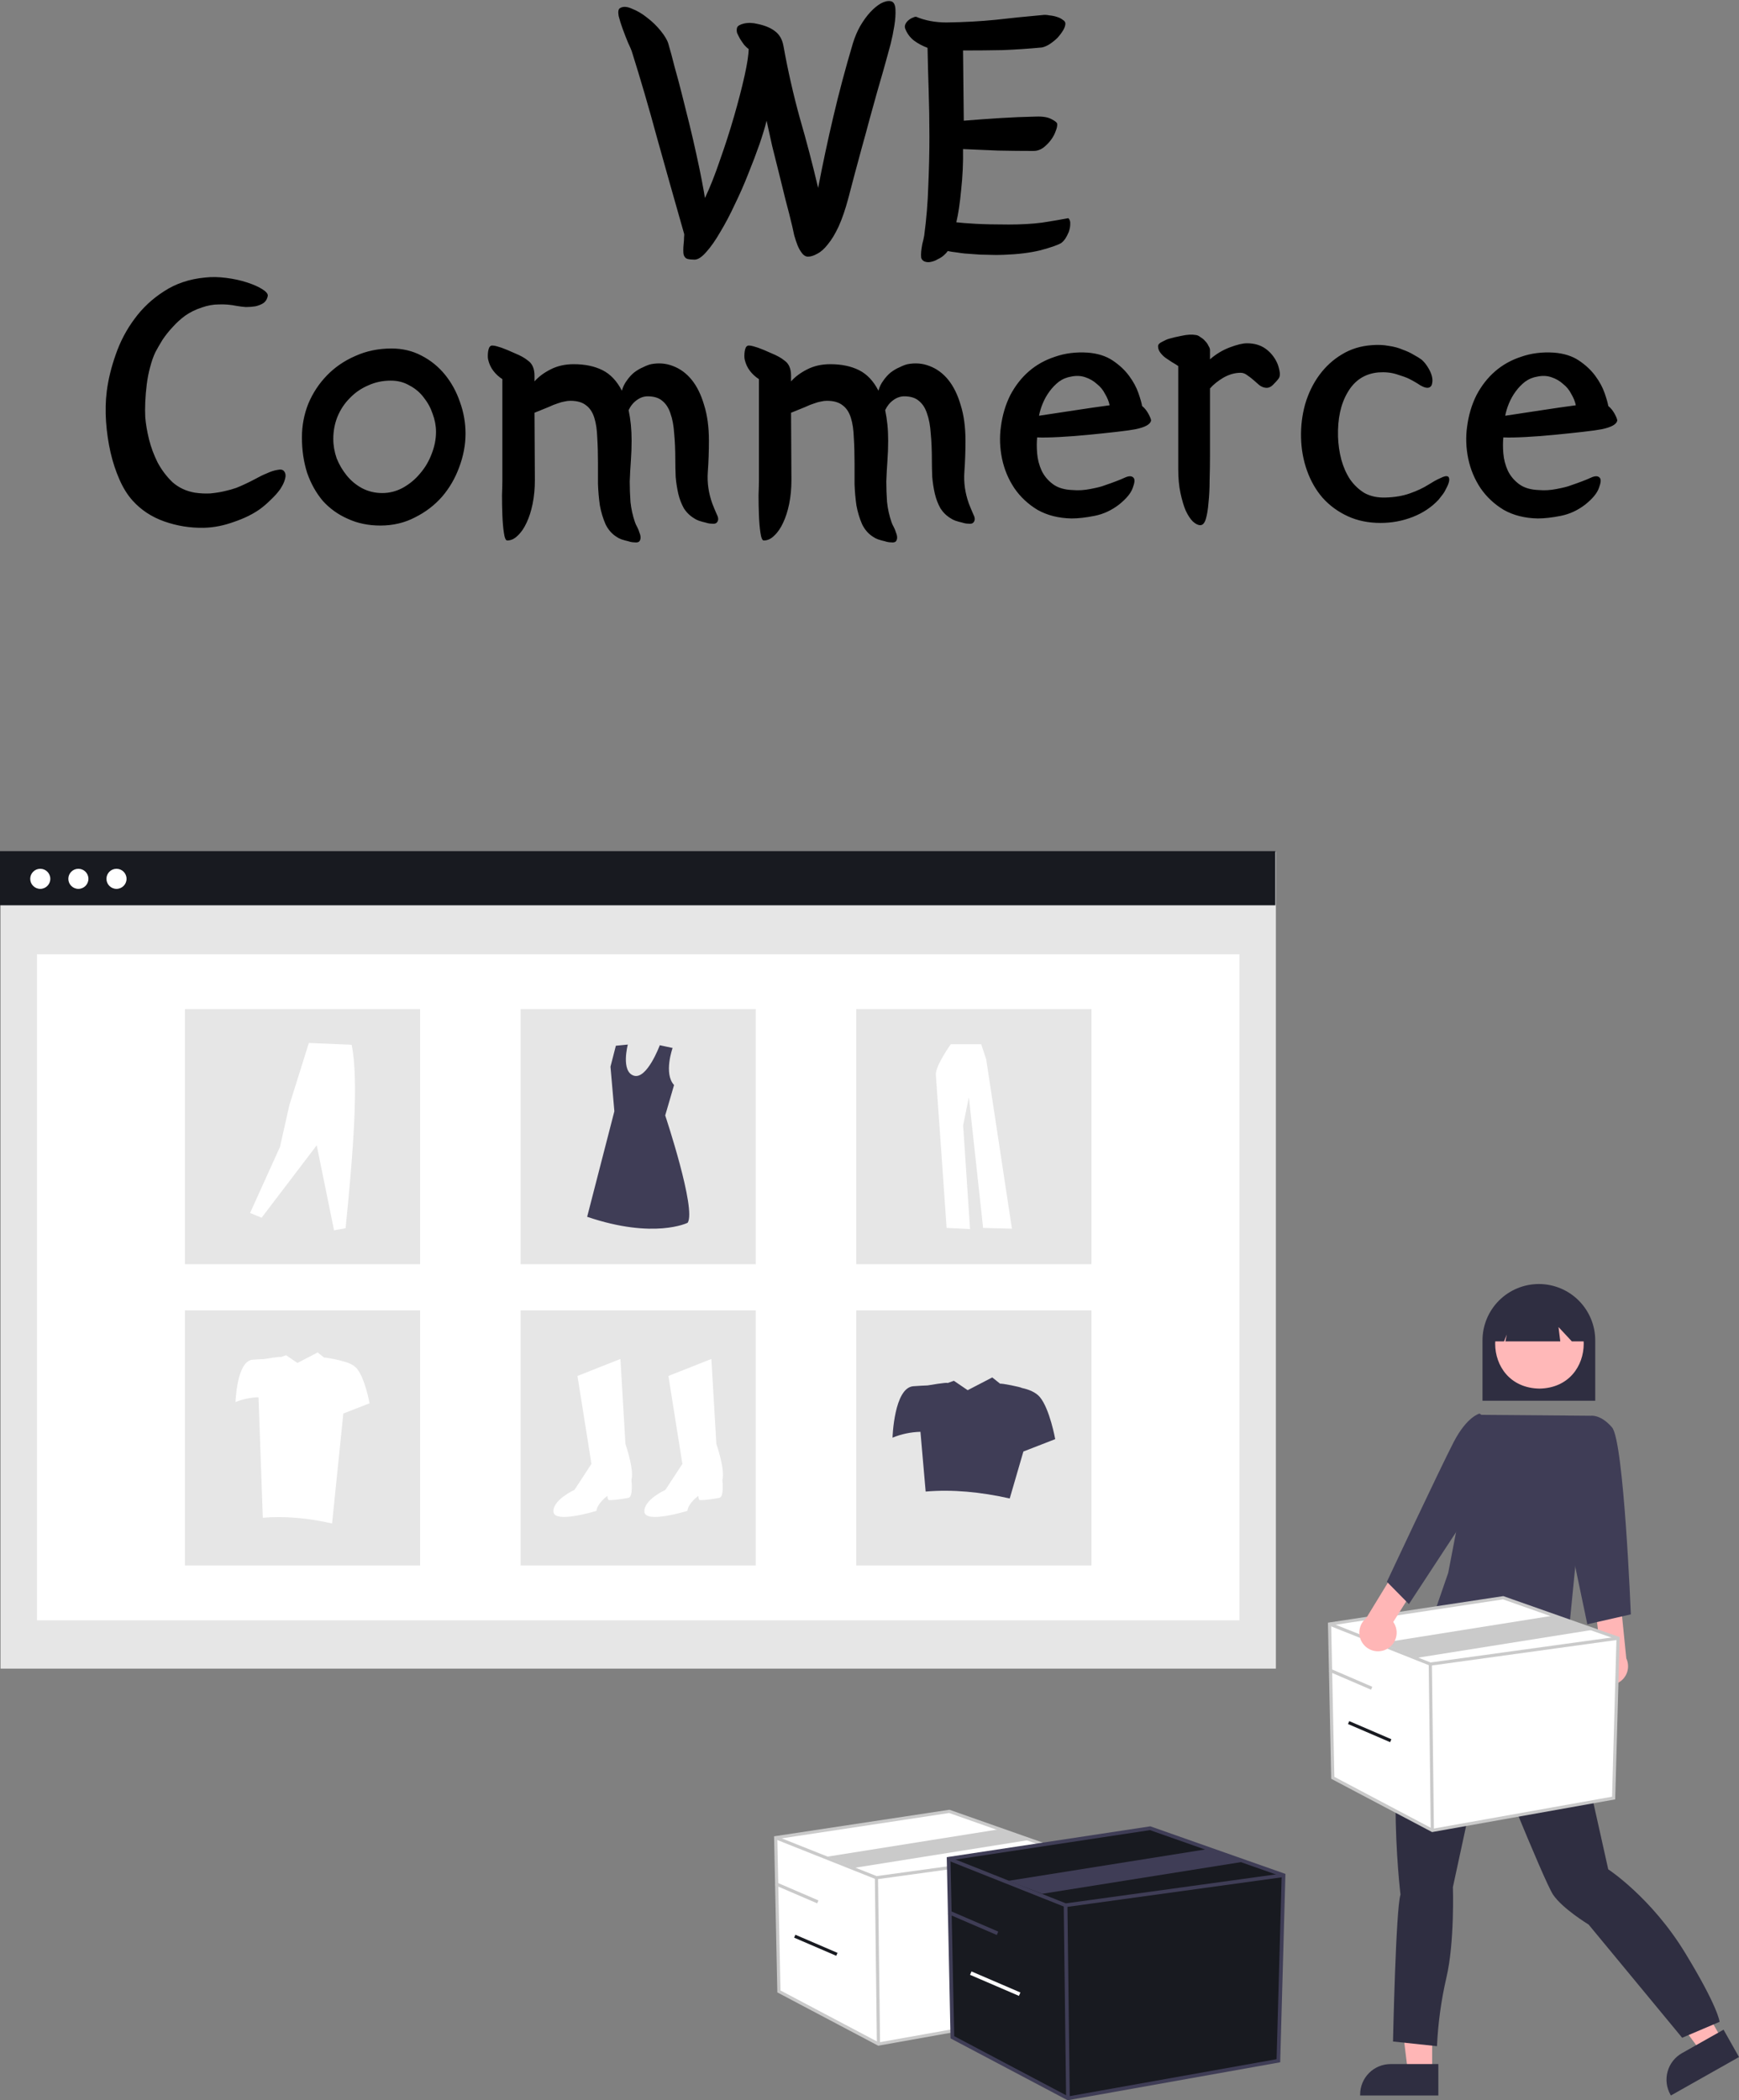 <svg width="284" height="343" viewBox="0 0 284 343" fill="none" xmlns="http://www.w3.org/2000/svg">
<rect x="0" y="0" width="284" height="343" fill="#808080" stroke="none"/>
<g clip-path="url(#clip0_46_785)">
<path d="M208.366 139.118H0.089V272.508H208.366V139.118Z" fill="#E6E6E6"/>
<path d="M202.411 155.848H6.045V264.616H202.411V155.848Z" fill="white"/>
<path d="M208.277 139H0V147.848H208.277V139Z" fill="#181A20"/>
<path d="M6.576 145.164C7.481 145.164 8.216 144.43 8.216 143.524C8.216 142.618 7.481 141.884 6.576 141.884C5.67 141.884 4.936 142.618 4.936 143.524C4.936 144.43 5.67 145.164 6.576 145.164Z" fill="white"/>
<path d="M12.8 145.164C13.706 145.164 14.441 144.43 14.441 143.524C14.441 142.618 13.706 141.884 12.8 141.884C11.895 141.884 11.16 142.618 11.16 143.524C11.16 144.43 11.895 145.164 12.8 145.164Z" fill="white"/>
<path d="M19.025 145.164C19.931 145.164 20.666 144.43 20.666 143.524C20.666 142.618 19.931 141.884 19.025 141.884C18.12 141.884 17.385 142.618 17.385 143.524C17.385 144.43 18.12 145.164 19.025 145.164Z" fill="white"/>
<path d="M68.611 164.795H30.205V206.462H68.611V164.795Z" fill="#E6E6E6"/>
<path d="M123.43 164.795H85.024V206.462H123.43V164.795Z" fill="#E6E6E6"/>
<path d="M178.249 164.795H139.843V206.462H178.249V164.795Z" fill="#E6E6E6"/>
<path d="M68.611 214.004H30.205V255.672H68.611V214.004Z" fill="#E6E6E6"/>
<path d="M123.43 214.004H85.024V255.672H123.43V214.004Z" fill="#E6E6E6"/>
<path d="M178.249 214.004H139.843V255.672H178.249V214.004Z" fill="#E6E6E6"/>
<path d="M94.307 224.713L101.324 221.938L102.14 235.81C102.14 235.81 103.609 240.053 103.119 241.685C103.119 241.685 103.446 244.459 102.63 244.622C101.813 244.785 99.528 245.112 99.367 244.949C99.205 244.785 99.204 244.296 99.204 244.296C99.204 244.296 97.572 245.438 97.408 246.743C97.408 246.743 90.554 248.865 90.391 246.907C90.228 244.948 93.818 243.316 93.818 243.316L96.592 239.073L94.307 224.713Z" fill="white"/>
<path d="M109.158 224.713L116.174 221.938L116.99 235.81C116.99 235.81 118.459 240.053 117.97 241.685C117.97 241.685 118.296 244.459 117.48 244.622C116.664 244.785 114.379 245.112 114.217 244.949C114.056 244.785 114.054 244.296 114.054 244.296C114.054 244.296 112.422 245.438 112.259 246.743C112.259 246.743 105.405 248.865 105.241 246.907C105.078 244.948 108.668 243.316 108.668 243.316L111.443 239.073L109.158 224.713Z" fill="white"/>
<path d="M109.843 171.147C109.843 171.147 108.349 175.322 110.081 177.204L108.637 182.164C108.637 182.164 113.765 197.548 112.3 199.697C112.3 199.697 106.83 202.432 95.889 198.72L100.334 181.48L99.699 174.203L100.578 170.784L102.531 170.591C102.531 170.591 101.359 174.986 103.508 175.67C105.657 176.354 107.753 170.7 107.753 170.7L109.843 171.147Z" fill="#3F3D56"/>
<path d="M40.84 198.097L42.726 198.869L51.725 187.041L54.553 200.926L56.439 200.583C57.649 188.612 58.636 176.403 57.425 170.628L50.44 170.328L47.268 180.443L45.725 187.3L40.84 198.097Z" fill="white"/>
<path d="M155.282 170.533C155.282 170.533 152.709 174.111 152.835 175.555C152.96 176.998 154.592 200.535 154.592 200.535L158.421 200.723L157.29 183.777L158.231 179.195L160.554 200.535L165.261 200.661L161.056 172.982L160.24 170.534L155.282 170.533Z" fill="white"/>
<path d="M169.827 228.167C169.143 227.347 167.969 226.904 166.841 226.664C166.873 226.562 163.411 225.846 163.352 225.994L162.047 224.954L158.035 227.037L155.781 225.502L154.734 225.874C154.777 225.689 151.484 226.259 151.484 226.259C150.855 226.282 150.052 226.321 149.153 226.39C146.003 226.633 145.76 234.79 145.76 234.79C147.21 234.197 148.755 233.873 150.32 233.835L151.171 243.591C155.549 243.216 160.141 243.653 164.9 244.722L167.132 237.053L172.33 235.031C172.33 235.031 171.442 230.105 169.827 228.167Z" fill="#3F3D56"/>
<path d="M58.291 223.521C57.728 222.846 56.761 222.481 55.831 222.283C55.859 222.199 53.005 221.609 52.956 221.731L51.88 220.874L48.576 222.59L46.719 221.326L45.856 221.632C45.891 221.48 43.178 221.95 43.178 221.95C42.661 221.969 41.998 222.001 41.257 222.058C38.662 222.258 38.462 228.978 38.462 228.978C39.656 228.49 40.929 228.223 42.219 228.191L42.92 247.87C46.528 247.56 50.311 247.92 54.232 248.801L56.071 230.843L60.353 229.178C60.353 229.178 59.622 225.119 58.291 223.521Z" fill="white"/>
<path d="M242.109 228.759H260.522V218.906C260.522 216.465 259.552 214.123 257.826 212.396C256.099 210.669 253.757 209.699 251.316 209.699C248.874 209.699 246.532 210.669 244.805 212.396C243.079 214.123 242.109 216.465 242.109 218.906V228.759Z" fill="#2F2E41"/>
<path d="M233.889 338.384H229.929L228.044 323.106H233.889L233.889 338.384Z" fill="#FFB6B6"/>
<path d="M234.899 337.091H227.099C225.781 337.091 224.517 337.614 223.584 338.546C222.652 339.478 222.129 340.743 222.128 342.061V342.222H234.899V337.091Z" fill="#2F2E41"/>
<path d="M281.233 333.098L277.784 335.045L268.633 322.669L273.723 319.796L281.233 333.098Z" fill="#FFB6B6"/>
<path d="M281.477 331.476L274.685 335.309C273.537 335.957 272.693 337.035 272.34 338.305C271.986 339.575 272.152 340.933 272.8 342.081L272.879 342.221L284 335.944L281.477 331.476Z" fill="#2F2E41"/>
<path d="M255.921 269.681L256.226 271.209C256.226 271.209 257.143 272.126 256.685 272.584C256.226 273.042 256.379 275.182 256.379 275.182C256.635 279.083 261.733 301.005 262.644 305.287C262.644 305.287 269.674 309.871 275.175 318.887C280.676 327.903 280.829 330.195 280.829 330.195L274.717 332.793L259.437 314.303C259.437 314.303 255.158 311.705 253.63 309.413C252.101 307.121 242.625 283.434 242.625 283.434L237.276 308.19C237.276 308.19 237.581 317.206 236.206 323.013C235.361 326.678 234.849 330.412 234.678 334.169L227.496 333.405C227.496 333.405 227.954 311.705 228.718 309.413C228.718 309.413 225.509 282.976 231.927 272.431L237.1 258.641L242.166 256.691L255.921 269.681Z" fill="#2F2E41"/>
<path d="M251.411 212.108C241.769 212.273 241.77 226.615 251.411 226.778C261.052 226.614 261.051 212.271 251.411 212.108Z" fill="#FFB8B8"/>
<path d="M243.99 219.063H245.629L246.075 217.947L245.851 219.063H254.814L254.524 216.728L256.702 219.063H258.875V217.798C258.876 216.82 258.684 215.852 258.311 214.949C257.938 214.046 257.39 213.225 256.699 212.533C256.009 211.842 255.189 211.293 254.286 210.918C253.383 210.544 252.416 210.351 251.438 210.35C250.461 210.349 249.493 210.541 248.59 210.914C247.687 211.288 246.866 211.835 246.174 212.526C245.483 213.217 244.934 214.037 244.559 214.939C244.185 215.842 243.991 216.81 243.991 217.787V217.798L243.99 219.063Z" fill="#2F2E41"/>
<path d="M241.468 231.061L259.688 231.209L255.838 270.271C255.838 270.271 234.53 269.146 234.517 262.642L236.513 256.863L241.468 231.061Z" fill="#3F3D56"/>
<path d="M260.471 274.047C260.191 273.704 259.989 273.304 259.881 272.874C259.772 272.445 259.759 271.997 259.842 271.562C259.925 271.127 260.103 270.716 260.362 270.357C260.621 269.998 260.956 269.7 261.343 269.485L260.551 262.608L264.613 261.108L265.595 270.835C265.912 271.509 265.971 272.275 265.761 272.989C265.551 273.704 265.087 274.317 264.456 274.712C263.826 275.108 263.072 275.258 262.338 275.136C261.603 275.013 260.939 274.626 260.471 274.047Z" fill="#FFB6B6"/>
<path d="M257.292 234.574L259.689 231.223C259.689 231.223 261.33 230.859 263.268 233.121C265.207 235.382 266.337 263.649 266.337 263.649L259.23 265.264L255.031 245.235L257.292 234.574Z" fill="#3F3D56"/>
<path d="M217.132 265.228L217.661 290.34L233.918 298.932L263.525 293.645L264.252 267.541L245.483 260.932L217.132 265.228Z" fill="white"/>
<path d="M233.876 299.203L217.404 290.499L216.868 265.005L245.508 260.666L245.57 260.687L264.517 267.359L263.779 293.863L233.876 299.203ZM217.917 290.182L233.96 298.661L263.271 293.426L263.987 267.723L245.458 261.198L217.396 265.45L217.917 290.182Z" fill="#CACACA"/>
<path d="M233.555 272.037L233.492 272.011L217.036 265.469L217.228 264.986L233.62 271.503L264.216 267.284L264.287 267.798L233.555 272.037Z" fill="#CACACA"/>
<path d="M233.847 271.767L233.328 271.773L233.659 298.935L234.178 298.929L233.847 271.767Z" fill="#CACACA"/>
<path d="M231.476 270.736L225.544 268.332L254.1 263.781L260.032 266.186L231.476 270.736Z" fill="#CACACA"/>
<path d="M217.235 272.512L217.029 272.989L223.909 275.951L224.114 275.474L217.235 272.512Z" fill="#CACACA"/>
<path d="M220.35 281.08L220.145 281.557L227.025 284.519L227.23 284.042L220.35 281.08Z" fill="#181A20"/>
<path d="M126.679 300.117L127.207 325.23L143.465 333.821L173.071 328.534L173.799 302.43L155.03 295.821L126.679 300.117Z" fill="white"/>
<path d="M143.422 334.092L126.951 325.388L126.414 299.894L155.055 295.555L155.116 295.576L174.063 302.248L173.325 328.752L143.422 334.092ZM127.463 325.071L143.507 333.55L172.818 328.316L173.534 302.612L155.005 296.087L126.943 300.339L127.463 325.071Z" fill="#CACACA"/>
<path d="M143.102 306.926L143.038 306.9L126.583 300.358L126.774 299.875L143.166 306.393L173.763 302.173L173.834 302.687L143.102 306.926Z" fill="#CACACA"/>
<path d="M143.394 306.656L142.875 306.662L143.205 333.824L143.724 333.818L143.394 306.656Z" fill="#CACACA"/>
<path d="M139.585 305.035L135.091 303.221L163.646 298.671L168.141 300.484L139.585 305.035Z" fill="#CACACA"/>
<path d="M126.781 307.402L126.576 307.879L133.455 310.841L133.661 310.364L126.781 307.402Z" fill="#CACACA"/>
<path d="M129.896 315.969L129.691 316.446L136.571 319.408L136.776 318.931L129.896 315.969Z" fill="#181A20"/>
<path d="M154.922 303.56L155.536 332.712L174.408 342.685L208.777 336.548L209.621 306.245L187.833 298.573L154.922 303.56Z" fill="#181A20"/>
<path d="M174.359 343L155.238 332.896L154.615 303.302L187.863 298.264L187.933 298.289L209.928 306.034L209.071 336.801L174.359 343ZM155.833 332.528L174.457 342.37L208.482 336.294L209.313 306.456L187.804 298.883L155.229 303.818L155.833 332.528Z" fill="#3F3D56"/>
<path d="M173.987 311.464L173.913 311.435L154.811 303.84L155.033 303.28L174.062 310.845L209.579 305.947L209.662 306.544L173.987 311.464Z" fill="#3F3D56"/>
<path d="M174.326 311.151L173.723 311.158L174.106 342.689L174.709 342.681L174.326 311.151Z" fill="#3F3D56"/>
<path d="M170.21 309.283L164.687 307.164L197.836 301.882L203.359 304L170.21 309.283Z" fill="#3F3D56"/>
<path d="M155.041 312.016L154.803 312.57L162.789 316.009L163.027 315.455L155.041 312.016Z" fill="#3F3D56"/>
<path d="M158.658 321.962L158.419 322.515L166.405 325.954L166.644 325.4L158.658 321.962Z" fill="white"/>
<path d="M226.35 269.38C226.751 269.192 227.105 268.918 227.389 268.578C227.672 268.238 227.878 267.84 227.991 267.412C228.104 266.984 228.122 266.536 228.044 266.1C227.965 265.664 227.792 265.251 227.536 264.89L231.226 259.033L228.214 255.922L223.119 264.266C222.54 264.736 222.154 265.402 222.033 266.138C221.912 266.873 222.066 267.628 222.464 268.258C222.862 268.888 223.477 269.35 224.193 269.557C224.91 269.764 225.677 269.701 226.35 269.38V269.38Z" fill="#FFB6B6"/>
<path d="M244.268 232.601L241.624 230.859C241.624 230.859 239.584 231.317 237.414 235.49C235.245 239.663 226.495 258.32 226.495 258.32L230.092 261.971L239.686 247.334L244.268 232.601Z" fill="#3F3D56"/>
</g>
<path d="M122.265 7.999C122.021 7.836 121.777 7.613 121.533 7.328C121.289 7.003 121.065 6.677 120.862 6.352C120.659 5.986 120.496 5.661 120.374 5.376C120.293 5.051 120.293 4.766 120.374 4.522C120.455 4.237 120.821 4.014 121.472 3.851C122.163 3.688 122.916 3.709 123.729 3.912C124.908 4.156 125.844 4.542 126.535 5.071C127.267 5.6 127.735 6.393 127.938 7.45C128.67 11.517 129.565 15.461 130.622 19.284C131.72 23.066 132.716 26.868 133.611 30.691C134.384 26.665 135.217 22.761 136.112 18.979C137.007 15.156 138.064 11.191 139.284 7.084C139.609 6.027 140.016 5.071 140.504 4.217C141.033 3.322 141.582 2.57 142.151 1.96C142.72 1.35 143.29 0.882 143.859 0.557C144.469 0.232 144.998 0.11 145.445 0.191C145.933 0.272 146.197 0.72 146.238 1.533C146.279 2.306 146.218 3.2 146.055 4.217C145.892 5.234 145.689 6.23 145.445 7.206C145.201 8.141 145.018 8.812 144.896 9.219C144.774 9.666 144.571 10.398 144.286 11.415C144.001 12.432 143.656 13.631 143.249 15.014C142.883 16.356 142.476 17.82 142.029 19.406C141.622 20.951 141.195 22.517 140.748 24.103C140.341 25.648 139.935 27.153 139.528 28.617C139.162 30.04 138.837 31.281 138.552 32.338C138.064 34.168 137.535 35.713 136.966 36.974C136.397 38.194 135.807 39.17 135.197 39.902C134.628 40.634 134.058 41.142 133.489 41.427C132.92 41.752 132.411 41.915 131.964 41.915C131.598 41.915 131.273 41.732 130.988 41.366C130.703 41 130.459 40.573 130.256 40.085C130.053 39.556 129.87 39.007 129.707 38.438C129.585 37.869 129.483 37.401 129.402 37.035C129.077 35.652 128.711 34.209 128.304 32.704C127.938 31.199 127.572 29.715 127.206 28.251C126.84 26.746 126.474 25.282 126.108 23.859C125.783 22.395 125.478 21.012 125.193 19.711C124.949 20.728 124.563 22.009 124.034 23.554C123.505 25.059 122.895 26.665 122.204 28.373C121.553 30.04 120.821 31.708 120.008 33.375C119.235 35.042 118.442 36.547 117.629 37.889C116.856 39.231 116.104 40.309 115.372 41.122C114.64 41.976 113.989 42.403 113.42 42.403C112.973 42.403 112.586 42.362 112.261 42.281C111.976 42.2 111.773 41.976 111.651 41.61C111.61 41.447 111.59 41.203 111.59 40.878C111.59 40.512 111.61 40.146 111.651 39.78C111.692 39.414 111.712 39.089 111.712 38.804C111.753 38.479 111.753 38.255 111.712 38.133C110.167 32.724 108.703 27.539 107.32 22.578C105.978 17.617 104.595 12.879 103.172 8.365C103.091 8.121 102.887 7.653 102.562 6.962C102.277 6.271 101.993 5.539 101.708 4.766C101.423 3.993 101.2 3.282 101.037 2.631C100.915 1.94 100.976 1.513 101.22 1.35C101.708 1.025 102.359 1.045 103.172 1.411C104.026 1.736 104.86 2.224 105.673 2.875C106.527 3.526 107.279 4.258 107.93 5.071C108.581 5.884 108.987 6.576 109.15 7.145C109.475 8.243 109.821 9.524 110.187 10.988C110.594 12.411 111 13.936 111.407 15.563C111.814 17.149 112.22 18.776 112.627 20.443C113.034 22.11 113.4 23.696 113.725 25.201C114.05 26.665 114.335 28.027 114.579 29.288C114.823 30.549 115.006 31.565 115.128 32.338C115.941 30.63 116.755 28.576 117.568 26.177C118.422 23.778 119.195 21.378 119.886 18.979C120.577 16.58 121.147 14.384 121.594 12.391C122.041 10.358 122.265 8.894 122.265 7.999ZM157.397 19.711C159.43 19.548 161.402 19.406 163.314 19.284C165.266 19.162 167.218 19.081 169.17 19.04C170.308 18.999 171.162 19.142 171.732 19.467C172.301 19.752 172.606 19.996 172.647 20.199C172.687 20.524 172.606 20.931 172.403 21.419C172.24 21.907 171.976 22.395 171.61 22.883C171.244 23.371 170.817 23.798 170.329 24.164C169.841 24.489 169.332 24.652 168.804 24.652C166.974 24.652 165.042 24.632 163.009 24.591C161.016 24.51 159.105 24.428 157.275 24.347C157.315 26.543 157.214 28.759 156.97 30.996C156.766 33.192 156.502 34.961 156.177 36.303C156.827 36.384 157.864 36.466 159.288 36.547C160.711 36.628 162.521 36.669 164.717 36.669C166.75 36.669 168.56 36.567 170.146 36.364C171.732 36.12 173.175 35.876 174.477 35.632C174.721 35.876 174.822 36.201 174.782 36.608C174.782 37.015 174.7 37.442 174.538 37.889C174.375 38.296 174.172 38.682 173.928 39.048C173.684 39.373 173.46 39.597 173.257 39.719C172.687 40.044 171.569 40.431 169.902 40.878C168.234 41.285 166.262 41.529 163.985 41.61C163.171 41.651 162.297 41.651 161.362 41.61C160.467 41.61 159.593 41.569 158.739 41.488C157.885 41.447 157.092 41.366 156.36 41.244C155.668 41.163 155.14 41.081 154.774 41C154.611 41.244 154.387 41.488 154.103 41.732C153.818 41.976 153.493 42.179 153.127 42.342C152.801 42.545 152.435 42.688 152.029 42.769C151.663 42.85 151.317 42.83 150.992 42.708C150.707 42.586 150.524 42.383 150.443 42.098C150.402 41.813 150.402 41.468 150.443 41.061C150.483 40.695 150.544 40.288 150.626 39.841C150.748 39.394 150.849 38.946 150.931 38.499C151.297 35.774 151.52 33.05 151.602 30.325C151.724 27.6 151.785 24.937 151.785 22.334C151.785 19.731 151.744 17.21 151.663 14.77C151.581 12.33 151.52 10.012 151.48 7.816C150.626 7.491 149.873 7.084 149.223 6.596C148.572 6.067 148.104 5.417 147.82 4.644C147.738 4.4 147.759 4.156 147.881 3.912C148.003 3.668 148.165 3.465 148.369 3.302C148.613 3.099 148.857 2.956 149.101 2.875C149.345 2.753 149.528 2.712 149.65 2.753C151.114 3.363 152.761 3.668 154.591 3.668C157.437 3.627 160.081 3.485 162.521 3.241C165.001 2.956 167.604 2.692 170.329 2.448C170.613 2.407 170.959 2.428 171.366 2.509C171.813 2.55 172.22 2.631 172.586 2.753C172.992 2.875 173.318 3.038 173.562 3.241C173.846 3.404 173.989 3.607 173.989 3.851C173.989 4.176 173.867 4.542 173.623 4.949C173.379 5.356 173.074 5.762 172.708 6.169C172.342 6.535 171.915 6.881 171.427 7.206C170.979 7.491 170.552 7.674 170.146 7.755C167.95 7.958 165.835 8.101 163.802 8.182C161.809 8.223 159.633 8.243 157.275 8.243L157.397 19.711Z" fill="black"/>
<path d="M32.995 50.206C31.978 50.531 31.063 50.979 30.25 51.548C29.477 52.117 28.786 52.748 28.176 53.439C27.566 54.09 27.017 54.781 26.529 55.513C26.082 56.245 25.695 56.916 25.37 57.526C25.045 58.217 24.76 59.031 24.516 59.966C24.272 60.861 24.089 61.796 23.967 62.772C23.845 63.748 23.764 64.704 23.723 65.639C23.682 66.574 23.682 67.408 23.723 68.14C23.804 69.197 24.008 70.397 24.333 71.739C24.658 73.04 25.126 74.301 25.736 75.521C26.387 76.741 27.2 77.819 28.176 78.754C29.193 79.649 30.413 80.218 31.836 80.462C32.69 80.584 33.524 80.625 34.337 80.584C35.191 80.503 35.964 80.381 36.655 80.218C37.387 80.055 38.038 79.872 38.607 79.669C39.217 79.425 39.725 79.201 40.132 78.998C40.579 78.795 41.108 78.53 41.718 78.205C42.369 77.839 42.999 77.534 43.609 77.29C44.219 77.005 44.788 76.822 45.317 76.741C45.846 76.619 46.212 76.7 46.415 76.985C46.659 77.31 46.7 77.737 46.537 78.266C46.415 78.754 46.151 79.303 45.744 79.913C45.337 80.482 44.829 81.052 44.219 81.621C43.65 82.19 43.06 82.699 42.45 83.146C41.311 83.959 39.908 84.651 38.241 85.22C36.574 85.83 34.927 86.155 33.3 86.196C31.063 86.237 28.908 85.891 26.834 85.159C24.76 84.427 23.032 83.288 21.649 81.743C20.836 80.848 20.124 79.71 19.514 78.327C18.904 76.944 18.416 75.46 18.05 73.874C17.684 72.247 17.44 70.58 17.318 68.872C17.196 67.123 17.237 65.456 17.44 63.87C17.684 61.959 18.172 59.966 18.904 57.892C19.636 55.777 20.653 53.846 21.954 52.097C23.255 50.308 24.862 48.803 26.773 47.583C28.684 46.322 30.921 45.57 33.483 45.326C34.581 45.204 35.74 45.224 36.96 45.387C38.221 45.55 39.339 45.794 40.315 46.119C41.332 46.444 42.165 46.81 42.816 47.217C43.467 47.624 43.772 47.99 43.731 48.315C43.65 48.803 43.426 49.189 43.06 49.474C42.694 49.718 42.247 49.901 41.718 50.023C41.23 50.104 40.701 50.145 40.132 50.145C39.603 50.104 39.115 50.043 38.668 49.962C37.651 49.759 36.675 49.677 35.74 49.718C34.845 49.718 33.93 49.881 32.995 50.206ZM49.307 71.434C49.307 69.523 49.653 67.693 50.344 65.944C51.076 64.195 52.093 62.65 53.394 61.308C54.695 59.966 56.241 58.909 58.03 58.136C59.819 57.323 61.792 56.916 63.947 56.916C65.736 56.916 67.363 57.302 68.827 58.075C70.332 58.848 71.613 59.885 72.67 61.186C73.727 62.487 74.541 63.972 75.11 65.639C75.72 67.306 76.025 69.035 76.025 70.824C76.025 72.654 75.679 74.484 74.988 76.314C74.337 78.103 73.402 79.71 72.182 81.133C70.962 82.516 69.498 83.634 67.79 84.488C66.082 85.383 64.191 85.83 62.117 85.83C60.165 85.83 58.396 85.464 56.81 84.732C55.224 84.041 53.862 83.065 52.723 81.804C51.625 80.503 50.771 78.978 50.161 77.229C49.592 75.44 49.307 73.508 49.307 71.434ZM63.825 62.162C62.483 62.162 61.243 62.426 60.104 62.955C58.965 63.443 57.969 64.134 57.115 65.029C56.261 65.883 55.59 66.9 55.102 68.079C54.655 69.218 54.431 70.417 54.431 71.678C54.431 72.735 54.614 73.793 54.98 74.85C55.387 75.867 55.936 76.802 56.627 77.656C57.318 78.51 58.152 79.201 59.128 79.73C60.145 80.259 61.243 80.523 62.422 80.523C63.601 80.523 64.72 80.238 65.777 79.669C66.875 79.059 67.81 78.286 68.583 77.351C69.396 76.416 70.027 75.358 70.474 74.179C70.962 72.959 71.206 71.739 71.206 70.519C71.206 69.543 71.023 68.567 70.657 67.591C70.332 66.615 69.844 65.72 69.193 64.907C68.583 64.094 67.81 63.443 66.875 62.955C65.98 62.426 64.964 62.162 63.825 62.162ZM82.043 61.918C81.474 61.552 80.986 61.105 80.579 60.576C80.172 60.047 79.888 59.437 79.725 58.746C79.684 58.583 79.664 58.38 79.664 58.136C79.664 57.851 79.684 57.587 79.725 57.343C79.766 57.099 79.826 56.896 79.908 56.733C80.03 56.53 80.192 56.428 80.396 56.428C80.599 56.428 80.843 56.469 81.128 56.55C81.412 56.631 81.677 56.713 81.921 56.794C82.49 56.997 83.222 57.302 84.117 57.709C85.011 58.075 85.703 58.461 86.191 58.868C86.923 59.356 87.289 60.19 87.289 61.369V62.284C87.98 61.511 88.855 60.861 89.912 60.332C91.01 59.763 92.27 59.478 93.694 59.478C95.524 59.478 97.09 59.803 98.391 60.454C99.692 61.105 100.749 62.223 101.563 63.809C101.725 63.199 101.99 62.65 102.356 62.162C102.722 61.633 103.128 61.186 103.576 60.82C104.064 60.454 104.552 60.169 105.04 59.966C105.528 59.722 105.955 59.559 106.321 59.478C107.581 59.234 108.781 59.336 109.92 59.783C111.099 60.23 112.116 60.983 112.97 62.04C113.824 63.097 114.495 64.46 114.983 66.127C115.512 67.794 115.776 69.746 115.776 71.983C115.776 73.691 115.715 75.399 115.593 77.107C115.471 78.815 115.715 80.523 116.325 82.231C116.528 82.76 116.772 83.349 117.057 84C117.382 84.61 117.362 85.078 116.996 85.403C116.833 85.525 116.589 85.566 116.264 85.525C115.939 85.525 115.593 85.464 115.227 85.342C114.861 85.261 114.495 85.159 114.129 85.037C113.803 84.915 113.559 84.793 113.397 84.671C112.705 84.264 112.136 83.715 111.689 83.024C111.282 82.292 110.977 81.499 110.774 80.645C110.57 79.75 110.428 78.835 110.347 77.9C110.306 76.924 110.286 75.989 110.286 75.094C110.286 73.508 110.225 72.085 110.103 70.824C110.021 69.523 109.818 68.425 109.493 67.53C109.208 66.635 108.761 65.944 108.151 65.456C107.581 64.968 106.788 64.724 105.772 64.724C105.162 64.724 104.572 64.927 104.003 65.334C103.433 65.741 102.986 66.29 102.661 66.981C102.823 67.754 102.945 68.547 103.027 69.36C103.108 70.173 103.149 71.048 103.149 71.983C103.149 73.04 103.108 74.138 103.027 75.277C102.945 76.375 102.884 77.493 102.844 78.632C102.844 79.73 102.884 80.848 102.966 81.987C103.088 83.126 103.332 84.224 103.698 85.281C103.779 85.525 103.901 85.789 104.064 86.074C104.226 86.399 104.348 86.704 104.43 86.989C104.552 87.274 104.613 87.538 104.613 87.782C104.613 88.067 104.531 88.29 104.369 88.453C104.206 88.575 103.962 88.616 103.637 88.575C103.311 88.575 102.966 88.514 102.6 88.392C102.234 88.311 101.868 88.209 101.502 88.087C101.176 87.965 100.932 87.843 100.77 87.721C99.957 87.233 99.326 86.521 98.879 85.586C98.472 84.651 98.167 83.634 97.964 82.536C97.801 81.397 97.7 80.238 97.659 79.059C97.659 77.839 97.659 76.721 97.659 75.704C97.659 74.118 97.618 72.695 97.537 71.434C97.496 70.173 97.334 69.096 97.049 68.201C96.764 67.306 96.317 66.635 95.707 66.188C95.097 65.7 94.243 65.456 93.145 65.456C92.82 65.456 92.494 65.497 92.169 65.578C91.884 65.619 91.518 65.72 91.071 65.883C90.664 66.005 90.156 66.208 89.546 66.493C88.936 66.737 88.183 67.042 87.289 67.408L87.35 78.449C87.35 79.791 87.228 81.072 86.984 82.292C86.74 83.471 86.415 84.488 86.008 85.342C85.601 86.237 85.113 86.948 84.544 87.477C84.015 88.006 83.446 88.27 82.836 88.27C82.592 88.27 82.409 87.843 82.287 86.989C82.165 86.176 82.084 85.22 82.043 84.122C82.002 83.024 81.982 81.946 81.982 80.889C82.022 79.791 82.043 78.998 82.043 78.51V61.918ZM123.942 61.918C123.373 61.552 122.885 61.105 122.478 60.576C122.072 60.047 121.787 59.437 121.624 58.746C121.584 58.583 121.563 58.38 121.563 58.136C121.563 57.851 121.584 57.587 121.624 57.343C121.665 57.099 121.726 56.896 121.807 56.733C121.929 56.53 122.092 56.428 122.295 56.428C122.499 56.428 122.743 56.469 123.027 56.55C123.312 56.631 123.576 56.713 123.82 56.794C124.39 56.997 125.122 57.302 126.016 57.709C126.911 58.075 127.602 58.461 128.09 58.868C128.822 59.356 129.188 60.19 129.188 61.369V62.284C129.88 61.511 130.754 60.861 131.811 60.332C132.909 59.763 134.17 59.478 135.593 59.478C137.423 59.478 138.989 59.803 140.29 60.454C141.592 61.105 142.649 62.223 143.462 63.809C143.625 63.199 143.889 62.65 144.255 62.162C144.621 61.633 145.028 61.186 145.475 60.82C145.963 60.454 146.451 60.169 146.939 59.966C147.427 59.722 147.854 59.559 148.22 59.478C149.481 59.234 150.681 59.336 151.819 59.783C152.999 60.23 154.015 60.983 154.869 62.04C155.723 63.097 156.394 64.46 156.882 66.127C157.411 67.794 157.675 69.746 157.675 71.983C157.675 73.691 157.614 75.399 157.492 77.107C157.37 78.815 157.614 80.523 158.224 82.231C158.428 82.76 158.672 83.349 158.956 84C159.282 84.61 159.261 85.078 158.895 85.403C158.733 85.525 158.489 85.566 158.163 85.525C157.838 85.525 157.492 85.464 157.126 85.342C156.76 85.261 156.394 85.159 156.028 85.037C155.703 84.915 155.459 84.793 155.296 84.671C154.605 84.264 154.036 83.715 153.588 83.024C153.182 82.292 152.877 81.499 152.673 80.645C152.47 79.75 152.328 78.835 152.246 77.9C152.206 76.924 152.185 75.989 152.185 75.094C152.185 73.508 152.124 72.085 152.002 70.824C151.921 69.523 151.718 68.425 151.392 67.53C151.108 66.635 150.66 65.944 150.05 65.456C149.481 64.968 148.688 64.724 147.671 64.724C147.061 64.724 146.472 64.927 145.902 65.334C145.333 65.741 144.886 66.29 144.56 66.981C144.723 67.754 144.845 68.547 144.926 69.36C145.008 70.173 145.048 71.048 145.048 71.983C145.048 73.04 145.008 74.138 144.926 75.277C144.845 76.375 144.784 77.493 144.743 78.632C144.743 79.73 144.784 80.848 144.865 81.987C144.987 83.126 145.231 84.224 145.597 85.281C145.679 85.525 145.801 85.789 145.963 86.074C146.126 86.399 146.248 86.704 146.329 86.989C146.451 87.274 146.512 87.538 146.512 87.782C146.512 88.067 146.431 88.29 146.268 88.453C146.106 88.575 145.862 88.616 145.536 88.575C145.211 88.575 144.865 88.514 144.499 88.392C144.133 88.311 143.767 88.209 143.401 88.087C143.076 87.965 142.832 87.843 142.669 87.721C141.856 87.233 141.226 86.521 140.778 85.586C140.372 84.651 140.067 83.634 139.863 82.536C139.701 81.397 139.599 80.238 139.558 79.059C139.558 77.839 139.558 76.721 139.558 75.704C139.558 74.118 139.518 72.695 139.436 71.434C139.396 70.173 139.233 69.096 138.948 68.201C138.664 67.306 138.216 66.635 137.606 66.188C136.996 65.7 136.142 65.456 135.044 65.456C134.719 65.456 134.394 65.497 134.068 65.578C133.784 65.619 133.418 65.72 132.97 65.883C132.564 66.005 132.055 66.208 131.445 66.493C130.835 66.737 130.083 67.042 129.188 67.408L129.249 78.449C129.249 79.791 129.127 81.072 128.883 82.292C128.639 83.471 128.314 84.488 127.907 85.342C127.501 86.237 127.013 86.948 126.443 87.477C125.915 88.006 125.345 88.27 124.735 88.27C124.491 88.27 124.308 87.843 124.186 86.989C124.064 86.176 123.983 85.22 123.942 84.122C123.902 83.024 123.881 81.946 123.881 80.889C123.922 79.791 123.942 78.998 123.942 78.51V61.918ZM174.991 84.671C172.877 84.63 171.026 84.163 169.44 83.268C167.895 82.333 166.634 81.153 165.658 79.73C164.682 78.266 164.011 76.66 163.645 74.911C163.279 73.122 163.218 71.373 163.462 69.665C163.706 67.794 164.215 66.086 164.987 64.541C165.801 62.996 166.817 61.694 168.037 60.637C169.257 59.58 170.681 58.787 172.307 58.258C173.934 57.689 175.703 57.465 177.614 57.587C179.241 57.709 180.603 58.136 181.701 58.868C182.799 59.6 183.694 60.434 184.385 61.369C185.077 62.304 185.585 63.24 185.91 64.175C186.236 65.11 186.439 65.822 186.52 66.31C186.927 66.635 187.273 67.062 187.557 67.591C187.842 68.12 187.984 68.486 187.984 68.689C187.862 69.299 187.029 69.767 185.483 70.092C184.873 70.214 183.857 70.356 182.433 70.519C181.01 70.682 179.465 70.844 177.797 71.007C176.171 71.17 174.564 71.292 172.978 71.373C171.433 71.454 170.233 71.475 169.379 71.434C169.298 72.207 169.298 73.081 169.379 74.057C169.461 75.033 169.705 75.968 170.111 76.863C170.518 77.717 171.128 78.449 171.941 79.059C172.755 79.669 173.853 79.994 175.235 80.035C176.13 80.116 177.086 80.055 178.102 79.852C179.16 79.649 179.892 79.466 180.298 79.303C181.844 78.774 182.962 78.347 183.653 78.022C184.345 77.697 184.833 77.697 185.117 78.022C185.361 78.266 185.321 78.815 184.995 79.669C184.711 80.523 183.958 81.438 182.738 82.414C181.518 83.349 180.197 83.959 178.773 84.244C177.35 84.529 176.089 84.671 174.991 84.671ZM181.213 66.188C181.091 65.578 180.847 64.968 180.481 64.358C180.156 63.707 179.709 63.158 179.139 62.711C178.611 62.223 177.98 61.857 177.248 61.613C176.557 61.369 175.805 61.328 174.991 61.491C174.219 61.613 173.527 61.898 172.917 62.345C172.348 62.792 171.84 63.321 171.392 63.931C170.945 64.541 170.579 65.192 170.294 65.883C170.01 66.574 169.806 67.245 169.684 67.896C171.88 67.571 173.893 67.266 175.723 66.981C177.553 66.696 179.383 66.432 181.213 66.188ZM192.42 59.783C192.135 59.58 191.81 59.376 191.444 59.173C191.078 58.929 190.712 58.685 190.346 58.441C190.02 58.197 189.736 57.912 189.492 57.587C189.248 57.262 189.126 56.916 189.126 56.55C189.126 56.265 189.349 56.021 189.797 55.818C190.244 55.574 190.61 55.411 190.895 55.33C191.423 55.167 192.115 55.005 192.969 54.842C193.863 54.639 194.656 54.598 195.348 54.72C195.592 54.761 195.836 54.883 196.08 55.086C196.364 55.249 196.608 55.452 196.812 55.696C197.056 55.94 197.239 56.204 197.361 56.489C197.523 56.733 197.605 56.957 197.605 57.16V58.685C198.581 57.831 199.658 57.18 200.838 56.733C202.017 56.286 202.952 56.062 203.644 56.062C204.823 56.062 205.819 56.347 206.633 56.916C207.446 57.485 208.076 58.238 208.524 59.173C208.686 59.498 208.829 59.946 208.951 60.515C209.073 61.084 209.032 61.511 208.829 61.796C208.666 62.04 208.361 62.386 207.914 62.833C207.507 63.24 207.08 63.402 206.633 63.321C206.307 63.28 205.982 63.138 205.657 62.894C205.331 62.609 205.006 62.325 204.681 62.04C204.355 61.755 204.01 61.491 203.644 61.247C203.318 61.003 202.973 60.881 202.607 60.881C201.671 60.881 200.736 61.145 199.801 61.674C198.906 62.203 198.174 62.792 197.605 63.443V74.484C197.605 75.785 197.584 77.107 197.544 78.449C197.544 79.791 197.483 81.011 197.361 82.109C197.279 83.166 197.137 84.041 196.934 84.732C196.73 85.423 196.425 85.769 196.019 85.769C195.653 85.769 195.246 85.566 194.799 85.159C194.392 84.752 194.006 84.163 193.64 83.39C193.314 82.617 193.03 81.662 192.786 80.523C192.542 79.384 192.42 78.083 192.42 76.619V59.783ZM232.179 58.746C232.586 59.112 232.931 59.539 233.216 60.027C233.501 60.474 233.704 60.922 233.826 61.369C233.948 61.816 233.968 62.223 233.887 62.589C233.846 62.914 233.704 63.138 233.46 63.26C233.135 63.423 232.647 63.321 231.996 62.955C231.386 62.548 230.756 62.182 230.105 61.857C229.698 61.654 229.027 61.41 228.092 61.125C227.197 60.84 226.201 60.739 225.103 60.82C222.907 61.023 221.24 62.101 220.101 64.053C218.962 65.964 218.434 68.384 218.515 71.312C218.556 72.613 218.739 73.874 219.064 75.094C219.389 76.273 219.857 77.331 220.467 78.266C221.118 79.201 221.911 79.954 222.846 80.523C223.822 81.052 224.961 81.296 226.262 81.255C227.767 81.214 229.088 80.991 230.227 80.584C231.406 80.177 232.443 79.689 233.338 79.12C233.623 78.957 233.928 78.774 234.253 78.571C234.619 78.368 234.944 78.205 235.229 78.083C235.554 77.92 235.819 77.819 236.022 77.778C236.266 77.737 236.449 77.778 236.571 77.9C236.693 78.103 236.713 78.368 236.632 78.693C236.551 79.018 236.408 79.364 236.205 79.73C236.042 80.096 235.839 80.442 235.595 80.767C235.351 81.092 235.127 81.377 234.924 81.621C233.785 82.841 232.382 83.776 230.715 84.427C229.048 85.078 227.299 85.403 225.469 85.403C223.476 85.403 221.687 85.037 220.101 84.305C218.515 83.573 217.153 82.577 216.014 81.316C214.916 80.055 214.062 78.571 213.452 76.863C212.842 75.155 212.517 73.345 212.476 71.434C212.435 69.563 212.659 67.754 213.147 66.005C213.676 64.216 214.448 62.63 215.465 61.247C216.482 59.864 217.702 58.746 219.125 57.892C220.589 56.997 222.236 56.489 224.066 56.367C225.042 56.286 225.957 56.326 226.811 56.489C227.665 56.611 228.417 56.814 229.068 57.099C229.759 57.343 230.369 57.628 230.898 57.953C231.427 58.238 231.854 58.502 232.179 58.746ZM251.127 84.671C249.012 84.63 247.162 84.163 245.576 83.268C244.03 82.333 242.77 81.153 241.794 79.73C240.818 78.266 240.147 76.66 239.781 74.911C239.415 73.122 239.354 71.373 239.598 69.665C239.842 67.794 240.35 66.086 241.123 64.541C241.936 62.996 242.953 61.694 244.173 60.637C245.393 59.58 246.816 58.787 248.443 58.258C250.069 57.689 251.838 57.465 253.75 57.587C255.376 57.709 256.739 58.136 257.837 58.868C258.935 59.6 259.829 60.434 260.521 61.369C261.212 62.304 261.72 63.24 262.046 64.175C262.371 65.11 262.574 65.822 262.656 66.31C263.062 66.635 263.408 67.062 263.693 67.591C263.977 68.12 264.12 68.486 264.12 68.689C263.998 69.299 263.164 69.767 261.619 70.092C261.009 70.214 259.992 70.356 258.569 70.519C257.145 70.682 255.6 70.844 253.933 71.007C252.306 71.17 250.7 71.292 249.114 71.373C247.568 71.454 246.369 71.475 245.515 71.434C245.433 72.207 245.433 73.081 245.515 74.057C245.596 75.033 245.84 75.968 246.247 76.863C246.653 77.717 247.263 78.449 248.077 79.059C248.89 79.669 249.988 79.994 251.371 80.035C252.265 80.116 253.221 80.055 254.238 79.852C255.295 79.649 256.027 79.466 256.434 79.303C257.979 78.774 259.097 78.347 259.789 78.022C260.48 77.697 260.968 77.697 261.253 78.022C261.497 78.266 261.456 78.815 261.131 79.669C260.846 80.523 260.094 81.438 258.874 82.414C257.654 83.349 256.332 83.959 254.909 84.244C253.485 84.529 252.225 84.671 251.127 84.671ZM257.349 66.188C257.227 65.578 256.983 64.968 256.617 64.358C256.291 63.707 255.844 63.158 255.275 62.711C254.746 62.223 254.116 61.857 253.384 61.613C252.692 61.369 251.94 61.328 251.127 61.491C250.354 61.613 249.663 61.898 249.053 62.345C248.483 62.792 247.975 63.321 247.528 63.931C247.08 64.541 246.714 65.192 246.43 65.883C246.145 66.574 245.942 67.245 245.82 67.896C248.016 67.571 250.029 67.266 251.859 66.981C253.689 66.696 255.519 66.432 257.349 66.188Z" fill="black"/>
<defs>
<clipPath id="clip0_46_785">
<rect width="284" height="204" fill="white" transform="translate(0 139)"/>
</clipPath>
</defs>
</svg>
